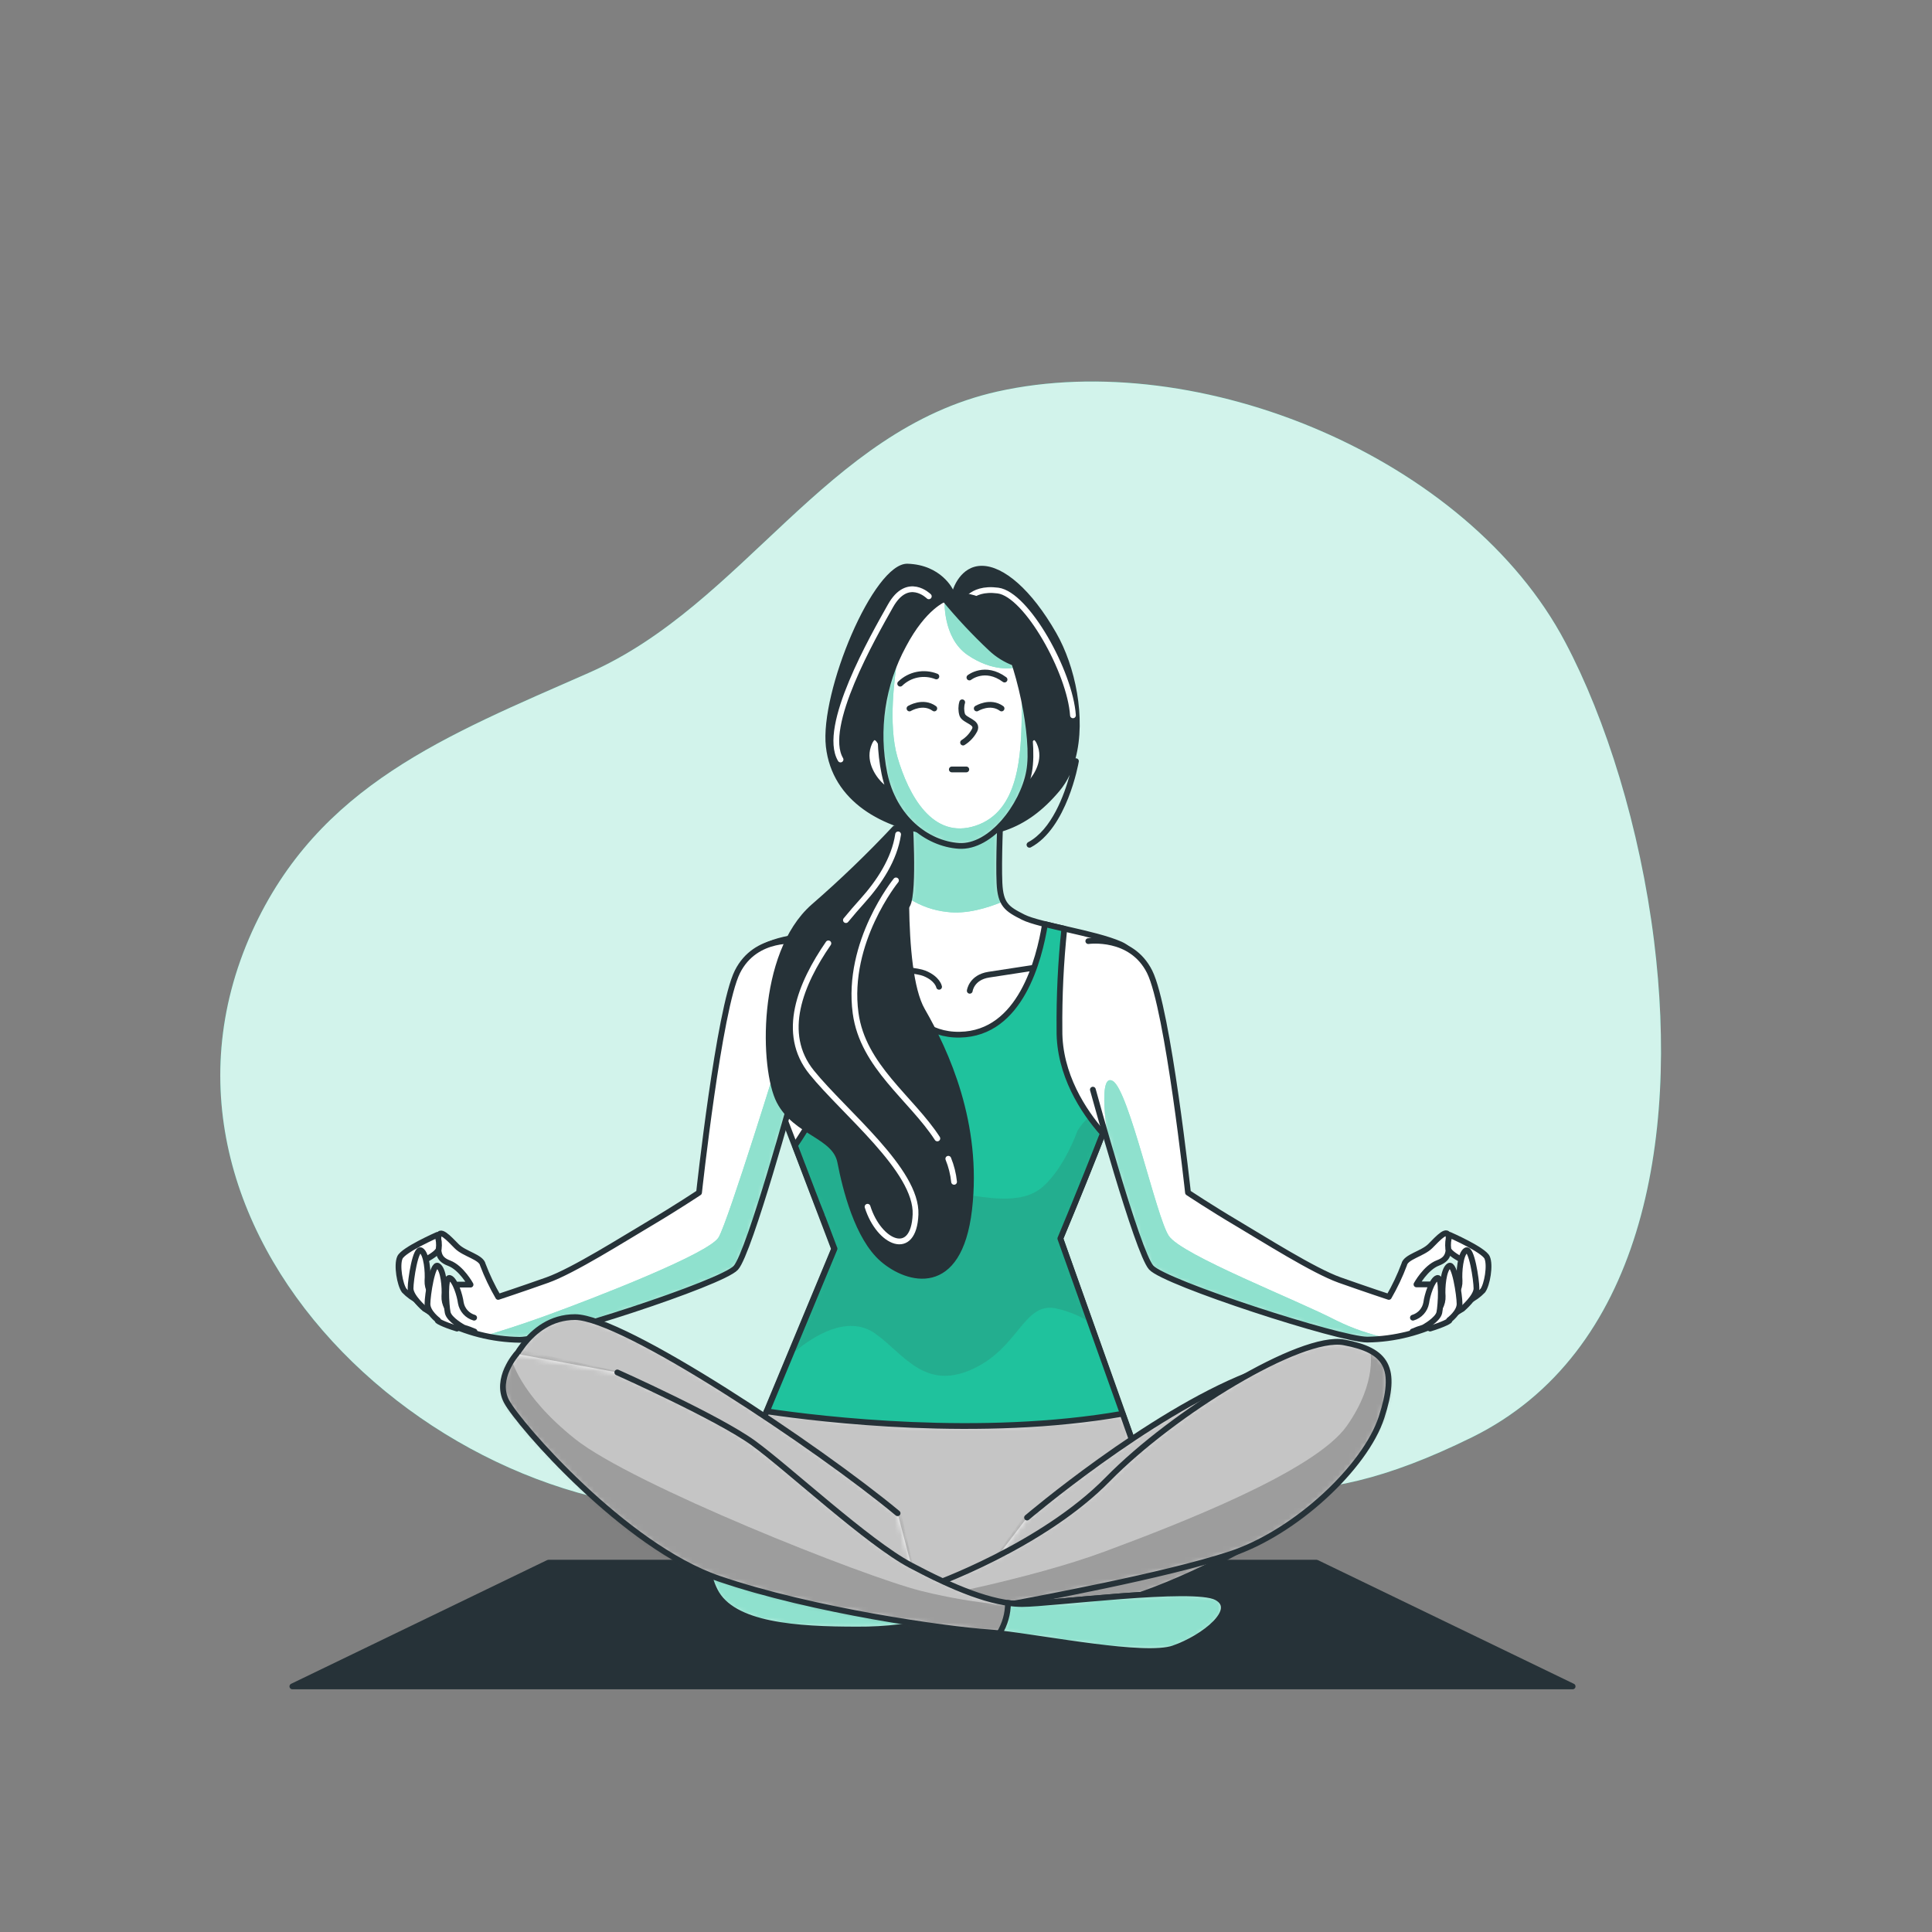 <svg width="353" height="353" viewBox="0 0 353 353" fill="none" xmlns="http://www.w3.org/2000/svg">
<rect x="0" y="0" width="353" height="353" fill="#808080" stroke="none"/>
<path d="M302.217 171.939C299.64 151.197 293.414 131.344 285.979 117.316C268.174 83.597 219.086 63.293 182.197 71.546C150.787 78.606 135.891 110.454 107.608 122.922C81.599 134.387 58.188 143.438 46.045 170.224C20.474 226.915 84.593 283.275 139.138 275.269C156.351 272.742 171.692 264.679 189.392 266.946C225.306 271.577 237.301 278.171 268.901 262.632C300.05 247.312 306.729 208.27 302.217 171.939Z" fill="#1FC29D"/>
<path opacity="0.8" d="M302.217 171.939C299.64 151.197 293.414 131.344 285.979 117.316C268.174 83.597 219.086 63.293 182.197 71.546C150.787 78.606 135.891 110.454 107.608 122.922C81.599 134.387 58.188 143.438 46.045 170.224C20.474 226.915 84.593 283.275 139.138 275.269C156.351 272.742 171.692 264.679 189.392 266.946C225.306 271.577 237.301 278.171 268.901 262.632C300.05 247.312 306.729 208.27 302.217 171.939Z" fill="white"/>
<path d="M287.339 308.127H53.419L100.205 285.519H240.553L287.339 308.127Z" fill="#263238" stroke="#263238" stroke-width="1.054" stroke-linecap="round" stroke-linejoin="round"/>
<path d="M166.174 148.512C166.174 148.512 167.122 162.857 165.794 165.313C164.466 167.768 156.171 169.655 151.26 170.414C146.348 171.173 139.371 171.542 137.484 174.946C135.598 178.35 135.966 186.087 138.422 191.936C140.878 197.786 152.398 228.183 152.398 228.183L137.642 263.67C137.642 263.67 158.227 288.597 170.874 292.18C183.522 295.764 200.512 283.306 204.286 278.205C206.586 274.987 207.957 271.198 208.249 267.254L193.735 226.296C193.735 226.296 206.92 194.908 207.869 188.49C208.818 182.071 209.408 174.619 204.707 172.543C200.006 170.467 189.951 169.086 186.958 167.579C183.965 166.071 182.805 165.313 182.616 161.35C182.426 157.387 182.805 148.702 182.805 148.702C182.805 148.702 170.895 151.158 166.174 148.512Z" fill="white"/>
<mask id="mask0_619_4638" style="mask-type:luminance" maskUnits="userSpaceOnUse" x="136" y="148" width="73" height="145">
<path d="M166.174 148.512C166.174 148.512 167.122 162.857 165.794 165.313C164.466 167.768 156.171 169.655 151.26 170.414C146.348 171.173 139.371 171.542 137.484 174.946C135.598 178.35 135.966 186.087 138.422 191.936C140.878 197.786 152.398 228.183 152.398 228.183L137.642 263.67C137.642 263.67 158.227 288.597 170.874 292.18C183.522 295.764 200.512 283.306 204.286 278.205C206.586 274.987 207.957 271.198 208.249 267.254L193.735 226.296C193.735 226.296 206.92 194.908 207.869 188.49C208.818 182.071 209.408 174.619 204.707 172.543C200.006 170.467 189.951 169.086 186.958 167.579C183.965 166.071 182.805 165.313 182.616 161.35C182.426 157.387 182.805 148.702 182.805 148.702C182.805 148.702 170.895 151.158 166.174 148.512Z" fill="white"/>
</mask>
<g mask="url(#mask0_619_4638)">
<path d="M182.594 161.35C182.405 157.387 182.784 148.702 182.784 148.702C182.784 148.702 170.895 151.158 166.173 148.512C166.173 148.512 166.932 160.106 166.173 164.227C168.243 165.54 170.587 166.359 173.024 166.619C176.576 167.083 180.402 165.903 183.322 164.701C182.852 163.646 182.605 162.505 182.594 161.35Z" fill="#1FC29D"/>
<path opacity="0.5" d="M182.594 161.35C182.405 157.387 182.784 148.702 182.784 148.702C182.784 148.702 170.895 151.158 166.173 148.512C166.173 148.512 166.932 160.106 166.173 164.227C168.243 165.54 170.587 166.359 173.024 166.619C176.576 167.083 180.402 165.903 183.322 164.701C182.852 163.646 182.605 162.505 182.594 161.35Z" fill="white"/>
<path d="M191.859 176.369L180.655 178.087C177.494 178.582 177.188 181.027 177.188 181.027" stroke="#263238" stroke-width="1.054" stroke-linecap="round" stroke-linejoin="round"/>
<path d="M171.581 180.3C171.581 180.3 171.317 178.825 168.914 177.844C166.511 176.864 155.033 176.622 152.63 176.126" stroke="#263238" stroke-width="1.054" stroke-linecap="round" stroke-linejoin="round"/>
</g>
<path d="M166.174 148.512C166.174 148.512 167.122 162.857 165.794 165.313C164.466 167.768 156.171 169.655 151.26 170.414C146.348 171.173 139.371 171.542 137.484 174.946C135.598 178.35 135.966 186.087 138.422 191.936C140.878 197.786 152.398 228.183 152.398 228.183L137.642 263.67C137.642 263.67 158.227 288.597 170.874 292.18C183.522 295.764 200.512 283.306 204.286 278.205C206.586 274.987 207.957 271.198 208.249 267.254L193.735 226.296C193.735 226.296 206.92 194.908 207.869 188.49C208.818 182.071 209.408 174.619 204.707 172.543C200.006 170.467 189.951 169.086 186.958 167.579C183.965 166.071 182.805 165.313 182.616 161.35C182.426 157.387 182.805 148.702 182.805 148.702C182.805 148.702 170.895 151.158 166.174 148.512Z" stroke="#263238" stroke-width="1.054" stroke-linecap="round" stroke-linejoin="round"/>
<path d="M201.503 207.092C197.962 203.108 193.493 196.289 193.577 188.205C193.518 182.02 193.814 175.837 194.462 169.687C193.219 169.402 192.017 169.128 190.932 168.854C189.878 175.294 186.463 188.88 175.364 189.048C163.77 189.27 160.893 174.524 160.176 168.401C159.544 168.601 158.88 168.791 158.216 168.97C157.552 169.149 156.877 169.307 156.203 169.465C162.263 182.271 149.721 202.697 145.252 209.306C145.452 209.854 145.663 210.36 145.874 210.939C145.927 211.066 145.969 211.203 146.021 211.329C146.211 211.814 146.39 212.289 146.569 212.763L146.622 212.889C147.265 214.597 147.908 216.262 148.509 217.833C148.688 218.307 148.867 218.771 149.046 219.213L149.12 219.435L150.174 222.08C150.174 222.228 150.279 222.375 150.343 222.523L151.839 226.465L152.166 227.339L152.409 227.972L152.482 228.151L137.727 263.639C137.727 263.639 158.311 288.565 170.959 292.149C183.606 295.732 200.597 283.274 204.37 278.173C206.671 274.955 208.042 271.167 208.333 267.222L193.735 226.296C193.735 226.296 197.751 216.736 201.503 207.092Z" fill="#1FC29D"/>
<mask id="mask1_619_4638" style="mask-type:luminance" maskUnits="userSpaceOnUse" x="137" y="168" width="72" height="125">
<path d="M201.503 207.092C197.962 203.108 193.493 196.289 193.577 188.205C193.518 182.02 193.814 175.837 194.462 169.687C193.219 169.402 192.017 169.128 190.932 168.854C189.878 175.294 186.463 188.88 175.364 189.048C163.77 189.27 160.893 174.524 160.176 168.401C159.544 168.601 158.88 168.791 158.216 168.97C157.552 169.149 156.877 169.307 156.203 169.465C162.263 182.271 149.721 202.697 145.252 209.306C145.452 209.854 145.663 210.36 145.874 210.939C145.927 211.066 145.969 211.203 146.021 211.329C146.211 211.814 146.39 212.289 146.569 212.763L146.622 212.889C147.265 214.597 147.908 216.262 148.509 217.833C148.688 218.307 148.867 218.771 149.046 219.213L149.12 219.435L150.174 222.08C150.174 222.228 150.279 222.375 150.343 222.523L151.839 226.465L152.166 227.339L152.409 227.972L152.482 228.151L137.727 263.639C137.727 263.639 158.311 288.565 170.959 292.149C183.606 295.732 200.597 283.274 204.37 278.173C206.671 274.955 208.042 271.167 208.333 267.222L193.735 226.296C193.735 226.296 197.751 216.736 201.503 207.092Z" fill="white"/>
</mask>
<g mask="url(#mask1_619_4638)">
<path opacity="0.15" d="M193.735 226.296C193.735 226.296 197.751 216.736 201.503 207.093C200.64 206.115 199.828 205.095 199.068 204.036C198.193 204.766 197.448 205.639 196.865 206.618C196.865 206.618 194.568 213.258 190.542 216.831C186.515 220.404 179.57 218.613 175.227 218.107C170.885 217.601 165.025 221.68 160.946 214.028C156.951 206.555 153.452 201.528 149.499 202.434C147.971 205.122 146.538 207.356 145.484 208.937C145.484 209.137 145.399 209.348 145.368 209.559C145.537 210.002 145.705 210.455 145.884 210.908C145.937 211.034 145.979 211.171 146.032 211.298C146.222 211.783 146.401 212.257 146.58 212.731L146.633 212.858C147.276 214.565 147.918 216.231 148.519 217.801C148.698 218.275 148.878 218.739 149.057 219.182L149.131 219.403L150.185 222.049C150.185 222.196 150.29 222.344 150.353 222.491L151.85 226.433C151.976 226.781 152.092 227.066 152.177 227.308L152.419 227.94L152.493 228.12L144.735 246.596C144.735 247.06 145.01 247.144 145.568 246.68C148.372 244.393 154.748 240.051 159.86 243.624C164.972 247.197 168.787 254.079 177.462 250.253C186.136 246.427 186.947 238.006 192.776 239.028C195.016 239.493 197.157 240.349 199.1 241.558L193.735 226.296Z" fill="#3F3F3F"/>
</g>
<path d="M201.503 207.092C197.962 203.108 193.493 196.289 193.577 188.205C193.518 182.02 193.814 175.837 194.462 169.687C193.219 169.402 192.017 169.128 190.932 168.854C189.878 175.294 186.463 188.88 175.364 189.048C163.77 189.27 160.893 174.524 160.176 168.401C159.544 168.601 158.88 168.791 158.216 168.97C157.552 169.149 156.877 169.307 156.203 169.465C162.263 182.271 149.721 202.697 145.252 209.306C145.452 209.854 145.663 210.36 145.874 210.939C145.927 211.066 145.969 211.203 146.021 211.329C146.211 211.814 146.39 212.289 146.569 212.763L146.622 212.889C147.265 214.597 147.908 216.262 148.509 217.833C148.688 218.307 148.867 218.771 149.046 219.213L149.12 219.435L150.174 222.08C150.174 222.228 150.279 222.375 150.343 222.523L151.839 226.465L152.166 227.339L152.409 227.972L152.482 228.151L137.727 263.639C137.727 263.639 158.311 288.565 170.959 292.149C183.606 295.732 200.597 283.274 204.37 278.173C206.671 274.955 208.042 271.167 208.333 267.222L193.735 226.296C193.735 226.296 197.751 216.736 201.503 207.092Z" stroke="#263238" stroke-width="1.054" stroke-linecap="round" stroke-linejoin="round"/>
<path d="M196.655 138.552C196.61 138.542 196.563 138.542 196.518 138.552C198.467 131.174 196.454 121.688 192.987 115.649C188.455 107.723 183.353 103.381 179.39 103.381C175.427 103.381 174.121 107.723 174.121 107.723C174.121 107.723 172.013 103.191 165.815 103.001C159.618 102.811 149.774 126.41 150.901 136.423C152.029 146.436 161.283 151.526 171.106 152.654C180.929 153.782 187.527 151.716 193.566 144.539C194.32 143.636 194.954 142.641 195.453 141.577C194.462 145.213 192.154 151.611 187.843 153.887C187.782 153.92 187.728 153.965 187.685 154.019C187.641 154.073 187.609 154.135 187.589 154.202C187.569 154.269 187.563 154.338 187.571 154.407C187.578 154.476 187.599 154.543 187.633 154.604C187.677 154.688 187.744 154.758 187.826 154.806C187.908 154.855 188.001 154.88 188.096 154.878C188.18 154.882 188.264 154.864 188.339 154.825C194.916 151.337 197.024 139.648 197.108 139.153C197.118 139.083 197.115 139.013 197.097 138.945C197.08 138.877 197.05 138.813 197.007 138.757C196.965 138.701 196.912 138.654 196.852 138.619C196.791 138.584 196.724 138.561 196.655 138.552Z" fill="#263238"/>
<path d="M169.704 108.956C169.704 108.956 165.847 105.099 162.695 110.706C159.544 116.313 150.048 132.839 153.578 138.773" stroke="white" stroke-width="1.054" stroke-linecap="round" stroke-linejoin="round"/>
<path d="M176.018 110.706C176.018 110.706 177.072 107.207 182.342 107.902C187.612 108.598 195.516 122.848 196.043 130.7" stroke="white" stroke-width="1.054" stroke-linecap="round" stroke-linejoin="round"/>
<path d="M161.072 136.054C161.072 136.054 159.755 132.892 158.627 136.244C157.499 139.595 159.945 142.663 161.072 143.622C162.2 144.581 162.97 142.873 162.59 141.735C162.211 140.597 161.072 136.054 161.072 136.054Z" fill="white" stroke="#263238" stroke-width="1.054" stroke-linecap="round" stroke-linejoin="round"/>
<path d="M187.696 136.054C187.696 136.054 189.013 132.892 190.141 136.244C191.269 139.595 188.824 142.663 187.696 143.622C186.568 144.581 185.799 142.873 186.178 141.735C186.558 140.597 187.696 136.054 187.696 136.054Z" fill="white" stroke="#263238" stroke-width="1.054" stroke-linecap="round" stroke-linejoin="round"/>
<path d="M172.592 109.43C172.592 109.43 168.819 110.758 165.046 117.926C161.182 125.081 159.962 133.369 161.599 141.335C163.296 149.461 169.346 154.172 175.196 154.551C181.045 154.931 186.895 147.174 188.033 140.966C189.171 134.758 186.147 120.571 182.552 114.721C181.508 113.038 180.035 111.662 178.286 110.733C176.536 109.803 174.572 109.354 172.592 109.43Z" fill="white"/>
<mask id="mask2_619_4638" style="mask-type:luminance" maskUnits="userSpaceOnUse" x="160" y="109" width="29" height="46">
<path d="M172.592 109.43C172.592 109.43 168.819 110.758 165.046 117.926C161.182 125.081 159.962 133.369 161.599 141.335C163.296 149.461 169.346 154.172 175.196 154.551C181.045 154.931 186.895 147.174 188.033 140.966C189.171 134.758 186.147 120.571 182.552 114.721C181.508 113.038 180.035 111.662 178.286 110.733C176.536 109.803 174.572 109.354 172.592 109.43Z" fill="white"/>
</mask>
<g mask="url(#mask2_619_4638)">
<path d="M186.684 129.309C186.684 138.341 186.094 148.28 178.252 150.873C170.411 153.466 166.016 145.34 163.971 138.341C162.232 132.365 163.476 123.375 164.034 120.086C160.986 126.731 160.134 134.173 161.6 141.334C163.296 149.461 169.346 154.172 175.196 154.551C181.045 154.931 186.895 147.174 188.033 140.966C188.676 137.424 187.981 131.343 186.6 125.672C186.663 126.79 186.684 127.991 186.684 129.309Z" fill="#1FC29D"/>
<path opacity="0.5" d="M186.684 129.309C186.684 138.341 186.094 148.28 178.252 150.873C170.411 153.466 166.016 145.34 163.971 138.341C162.232 132.365 163.476 123.375 164.034 120.086C160.986 126.731 160.134 134.173 161.6 141.334C163.296 149.461 169.346 154.172 175.196 154.551C181.045 154.931 186.895 147.174 188.033 140.966C188.676 137.424 187.981 131.343 186.6 125.672C186.663 126.79 186.684 127.991 186.684 129.309Z" fill="white"/>
<path d="M172.592 109.431C172.592 109.431 172.108 116.482 176.808 119.686C181.509 122.89 185.24 122.015 185.24 122.015C185.24 122.015 174.827 109.388 172.592 109.431Z" fill="#1FC29D"/>
<path opacity="0.5" d="M172.592 109.431C172.592 109.431 172.108 116.482 176.808 119.686C181.509 122.89 185.24 122.015 185.24 122.015C185.24 122.015 174.827 109.388 172.592 109.431Z" fill="white"/>
</g>
<path d="M172.592 109.43C172.592 109.43 168.819 110.758 165.046 117.926C161.182 125.081 159.962 133.369 161.599 141.335C163.296 149.461 169.346 154.172 175.196 154.551C181.045 154.931 186.895 147.174 188.033 140.966C189.171 134.758 186.147 120.571 182.552 114.721C181.508 113.038 180.035 111.662 178.286 110.733C176.536 109.803 174.572 109.354 172.592 109.43Z" stroke="#263238" stroke-width="1.054" stroke-linecap="round" stroke-linejoin="round"/>
<path d="M175.807 128.318C175.586 129.057 175.586 129.845 175.807 130.584C176.176 131.712 178.821 131.901 178.073 133.409C177.585 134.338 176.857 135.121 175.965 135.675" stroke="#263238" stroke-width="1.054" stroke-linecap="round" stroke-linejoin="round"/>
<path d="M173.91 140.586H176.555" stroke="#263238" stroke-width="1.054" stroke-linecap="round" stroke-linejoin="round"/>
<path d="M178.463 129.446C178.463 129.446 180.919 127.938 182.995 129.446" stroke="#263238" stroke-width="1.054" stroke-linecap="round" stroke-linejoin="round"/>
<path d="M166.173 129.446C166.173 129.446 168.629 127.938 170.706 129.446" stroke="#263238" stroke-width="1.054" stroke-linecap="round" stroke-linejoin="round"/>
<path d="M164.477 124.914C165.334 124.08 166.414 123.512 167.586 123.278C168.759 123.044 169.974 123.155 171.085 123.596" stroke="#263238" stroke-width="1.054" stroke-linecap="round" stroke-linejoin="round"/>
<path d="M177.125 123.786C177.125 123.786 179.96 121.52 183.543 124.165" stroke="#263238" stroke-width="1.054" stroke-linecap="round" stroke-linejoin="round"/>
<path d="M172.592 109.431C175.23 112.628 178.067 115.656 181.088 118.495C182.323 119.653 183.779 120.551 185.369 121.136C186.959 121.721 188.65 121.98 190.341 121.899C190.341 121.899 187.18 114.911 181.657 111.138C176.134 107.365 172.592 109.431 172.592 109.431Z" fill="#263238" stroke="#263238" stroke-width="1.054" stroke-linecap="round" stroke-linejoin="round"/>
<path d="M145.937 171.953C145.937 171.953 138.096 170.835 134.733 177.56C131.371 184.284 127.724 217.906 127.724 217.906C127.724 217.906 123.508 220.71 118.766 223.513C114.023 226.317 104.748 232.198 99.994 233.885C95.241 235.571 91.025 236.962 91.025 236.962C89.931 235.082 88.994 233.115 88.221 231.081C87.937 229.679 84.859 229.121 83.457 227.719C82.055 226.317 80.095 224.072 80.095 226.317C80.095 228.562 79.81 229.953 82.055 230.796C84.3 231.64 85.976 234.717 85.976 234.717C85.976 234.717 73.655 234.58 74.488 235.698C76.156 237.915 78.253 239.775 80.654 241.168C85.064 243.489 89.962 244.735 94.945 244.804C99.994 244.804 131.93 234.443 134.449 231.64C136.968 228.836 145.105 199.135 145.105 199.135" fill="white"/>
<mask id="mask3_619_4638" style="mask-type:luminance" maskUnits="userSpaceOnUse" x="74" y="171" width="72" height="74">
<path d="M145.937 171.953C145.937 171.953 138.096 170.835 134.733 177.56C131.371 184.284 127.724 217.906 127.724 217.906C127.724 217.906 123.508 220.71 118.766 223.513C114.023 226.317 104.748 232.198 99.994 233.885C95.241 235.571 91.025 236.962 91.025 236.962C89.931 235.082 88.994 233.115 88.221 231.081C87.937 229.679 84.859 229.121 83.457 227.719C82.055 226.317 80.095 224.072 80.095 226.317C80.095 228.562 79.81 229.953 82.055 230.796C84.3 231.64 85.976 234.717 85.976 234.717C85.976 234.717 73.655 234.58 74.488 235.698C76.156 237.915 78.253 239.775 80.654 241.168C85.064 243.489 89.962 244.735 94.945 244.804C99.994 244.804 131.93 234.443 134.449 231.64C136.968 228.836 145.105 199.135 145.105 199.135" fill="white"/>
</mask>
<g mask="url(#mask3_619_4638)">
<path d="M88.622 244.066C90.698 244.532 92.818 244.779 94.946 244.804C99.994 244.804 131.93 234.443 134.449 231.64C136.968 228.836 145.105 199.135 145.105 199.135L145.221 195.246L142.659 191.978C142.659 191.978 133.047 223.166 131.297 226.085C129.548 229.005 109.427 236.867 99.815 240.367C95.62 241.895 91.71 243.139 88.622 244.066Z" fill="#1FC29D"/>
<path opacity="0.5" d="M88.622 244.066C90.698 244.532 92.818 244.779 94.946 244.804C99.994 244.804 131.93 234.443 134.449 231.64C136.968 228.836 145.105 199.135 145.105 199.135L145.221 195.246L142.659 191.978C142.659 191.978 133.047 223.166 131.297 226.085C129.548 229.005 109.427 236.867 99.815 240.367C95.62 241.895 91.71 243.139 88.622 244.066Z" fill="white"/>
</g>
<path d="M145.937 171.953C145.937 171.953 138.096 170.835 134.733 177.56C131.371 184.284 127.724 217.906 127.724 217.906C127.724 217.906 123.508 220.71 118.766 223.513C114.023 226.317 104.748 232.198 99.994 233.885C95.241 235.571 91.025 236.962 91.025 236.962C89.931 235.082 88.994 233.115 88.221 231.081C87.937 229.679 84.859 229.121 83.457 227.719C82.055 226.317 80.095 224.072 80.095 226.317C80.095 228.562 79.81 229.953 82.055 230.796C84.3 231.64 85.976 234.717 85.976 234.717C85.976 234.717 73.655 234.58 74.488 235.698C76.156 237.915 78.253 239.775 80.654 241.168C85.064 243.489 89.962 244.735 94.945 244.804C99.994 244.804 131.93 234.443 134.449 231.64C136.968 228.836 145.105 199.135 145.105 199.135" stroke="#263238" stroke-width="1.054" stroke-linecap="round" stroke-linejoin="round"/>
<path d="M76.553 237.732C75.541 237.264 74.626 236.609 73.855 235.803C73.075 234.749 72.432 231.165 73.075 229.753C73.718 228.341 79.895 225.632 79.895 225.632C80.186 226.456 80.276 227.338 80.158 228.204C79.895 229.363 75.942 231.039 75.942 231.039L77.355 236.182" fill="white"/>
<path d="M76.553 237.732C75.541 237.264 74.626 236.609 73.855 235.803C73.075 234.749 72.432 231.165 73.075 229.753C73.718 228.341 79.895 225.632 79.895 225.632C80.186 226.456 80.276 227.338 80.158 228.204C79.895 229.363 75.942 231.039 75.942 231.039L77.355 236.182" stroke="#263238" stroke-width="1.054" stroke-linecap="round" stroke-linejoin="round"/>
<path d="M80.158 237.605C79.511 237.259 78.975 236.737 78.611 236.099C78.248 235.461 78.072 234.734 78.103 234.001C78.229 232.451 77.966 229.11 76.944 228.467C75.921 227.824 75.015 233.874 75.015 235.413C75.015 236.952 77.587 239.144 77.587 239.144C78.314 239.531 79.018 239.96 79.694 240.43" fill="white"/>
<path d="M80.158 237.605C79.511 237.259 78.975 236.737 78.611 236.099C78.248 235.461 78.072 234.734 78.103 234.001C78.229 232.451 77.966 229.11 76.944 228.467C75.921 227.824 75.015 233.874 75.015 235.413C75.015 236.952 77.587 239.144 77.587 239.144C78.314 239.531 79.018 239.96 79.694 240.43" stroke="#263238" stroke-width="1.054" stroke-linecap="round" stroke-linejoin="round"/>
<path d="M83.246 240.43C82.598 240.085 82.06 239.564 81.696 238.925C81.332 238.287 81.157 237.559 81.191 236.825C81.318 235.286 81.054 231.935 80.032 231.292C79.009 230.649 78.103 236.699 78.103 238.248C78.103 239.797 80.032 241.21 80.032 241.21C79.568 241.21 80.896 241.958 83.499 242.749" fill="white"/>
<path d="M83.246 240.43C82.598 240.085 82.06 239.564 81.696 238.925C81.332 238.287 81.157 237.559 81.191 236.825C81.318 235.286 81.054 231.935 80.032 231.292C79.009 230.649 78.103 236.699 78.103 238.248C78.103 239.797 80.032 241.21 80.032 241.21C79.568 241.21 80.896 241.958 83.499 242.749" stroke="#263238" stroke-width="1.054" stroke-linecap="round" stroke-linejoin="round"/>
<path d="M86.63 240.757C86.01 240.576 85.454 240.225 85.024 239.745C84.594 239.264 84.307 238.673 84.195 238.037C84.026 236.688 83.141 233.821 82.182 233.505C81.223 233.189 81.518 238.501 81.802 239.829C82.087 241.157 84.701 242.559 84.701 242.559C85.383 242.76 86.051 243.003 86.703 243.286" fill="white"/>
<path d="M86.63 240.757C86.01 240.576 85.454 240.225 85.024 239.745C84.594 239.264 84.307 238.673 84.195 238.037C84.026 236.688 83.141 233.821 82.182 233.505C81.223 233.189 81.518 238.501 81.802 239.829C82.087 241.157 84.701 242.559 84.701 242.559C85.383 242.76 86.051 243.003 86.703 243.286" stroke="#263238" stroke-width="1.054" stroke-linecap="round" stroke-linejoin="round"/>
<path d="M198.847 171.953C198.847 171.953 206.689 170.835 210.051 177.56C213.413 184.284 217.06 217.906 217.06 217.906C217.06 217.906 221.276 220.71 226.019 223.513C230.762 226.317 240.026 232.198 244.79 233.885C249.554 235.571 253.76 236.962 253.76 236.962C254.855 235.068 255.793 233.087 256.563 231.039C256.848 229.637 259.925 229.078 261.327 227.677C262.729 226.275 264.689 224.03 264.689 226.275C264.689 228.52 264.974 229.911 262.729 230.754C260.484 231.598 258.808 234.675 258.808 234.675C258.808 234.675 271.129 234.538 270.296 235.655C268.628 237.873 266.531 239.733 264.131 241.126C259.72 243.447 254.823 244.693 249.839 244.762C244.79 244.762 212.854 234.401 210.335 231.598C207.816 228.794 199.68 199.093 199.68 199.093" fill="white"/>
<mask id="mask4_619_4638" style="mask-type:luminance" maskUnits="userSpaceOnUse" x="198" y="171" width="73" height="74">
<path d="M198.847 171.953C198.847 171.953 206.689 170.835 210.051 177.56C213.413 184.284 217.06 217.906 217.06 217.906C217.06 217.906 221.276 220.71 226.019 223.513C230.762 226.317 240.026 232.198 244.79 233.885C249.554 235.571 253.76 236.962 253.76 236.962C254.855 235.068 255.793 233.087 256.563 231.039C256.848 229.637 259.925 229.078 261.327 227.677C262.729 226.275 264.689 224.03 264.689 226.275C264.689 228.52 264.974 229.911 262.729 230.754C260.484 231.598 258.808 234.675 258.808 234.675C258.808 234.675 271.129 234.538 270.296 235.655C268.628 237.873 266.531 239.733 264.131 241.126C259.72 243.447 254.823 244.693 249.839 244.762C244.79 244.762 212.854 234.401 210.335 231.598C207.816 228.794 199.68 199.093 199.68 199.093" fill="white"/>
</mask>
<g mask="url(#mask4_619_4638)">
<path d="M210.335 231.64C212.854 234.443 244.79 244.804 249.839 244.804C251.122 244.796 252.404 244.701 253.675 244.519C250.356 243.847 247.139 242.745 244.105 241.241C236.822 237.458 215.827 229.289 213.54 225.79C211.252 222.291 206.257 199.272 203.337 197.522C200.417 195.773 202.462 208.304 202.462 208.304V208.789C205.023 217.727 208.765 229.89 210.335 231.64Z" fill="#1FC29D"/>
<path opacity="0.5" d="M210.335 231.64C212.854 234.443 244.79 244.804 249.839 244.804C251.122 244.796 252.404 244.701 253.675 244.519C250.356 243.847 247.139 242.745 244.105 241.241C236.822 237.458 215.827 229.289 213.54 225.79C211.252 222.291 206.257 199.272 203.337 197.522C200.417 195.773 202.462 208.304 202.462 208.304V208.789C205.023 217.727 208.765 229.89 210.335 231.64Z" fill="white"/>
</g>
<path d="M198.847 171.953C198.847 171.953 206.689 170.835 210.051 177.56C213.413 184.284 217.06 217.906 217.06 217.906C217.06 217.906 221.276 220.71 226.019 223.513C230.762 226.317 240.026 232.198 244.79 233.885C249.554 235.571 253.76 236.962 253.76 236.962C254.855 235.068 255.793 233.087 256.563 231.039C256.848 229.637 259.925 229.078 261.327 227.677C262.729 226.275 264.689 224.03 264.689 226.275C264.689 228.52 264.974 229.911 262.729 230.754C260.484 231.598 258.808 234.675 258.808 234.675C258.808 234.675 271.129 234.538 270.296 235.655C268.628 237.873 266.531 239.733 264.131 241.126C259.72 243.447 254.823 244.693 249.839 244.762C244.79 244.762 212.854 234.401 210.335 231.598C207.816 228.794 199.68 199.093 199.68 199.093" stroke="#263238" stroke-width="1.054" stroke-linecap="round" stroke-linejoin="round"/>
<path d="M268.231 237.732C269.243 237.264 270.158 236.609 270.929 235.803C271.709 234.749 272.352 231.165 271.709 229.753C271.066 228.341 264.89 225.632 264.89 225.632C264.598 226.456 264.508 227.338 264.626 228.204C264.89 229.363 268.842 231.039 268.842 231.039L267.43 236.182" fill="white"/>
<path d="M268.231 237.732C269.243 237.264 270.158 236.609 270.929 235.803C271.709 234.749 272.352 231.165 271.709 229.753C271.066 228.341 264.89 225.632 264.89 225.632C264.598 226.456 264.508 227.338 264.626 228.204C264.89 229.363 268.842 231.039 268.842 231.039L267.43 236.182" stroke="#263238" stroke-width="1.054" stroke-linecap="round" stroke-linejoin="round"/>
<path d="M264.626 237.605C265.273 237.259 265.809 236.737 266.173 236.099C266.536 235.461 266.713 234.734 266.681 234.001C266.555 232.451 266.818 229.11 267.841 228.467C268.863 227.824 269.769 233.874 269.769 235.413C269.769 236.952 267.198 239.144 267.198 239.144C266.488 239.533 265.802 239.962 265.142 240.43" fill="white"/>
<path d="M264.626 237.605C265.273 237.259 265.809 236.737 266.173 236.099C266.536 235.461 266.713 234.734 266.681 234.001C266.555 232.451 266.818 229.11 267.841 228.467C268.863 227.824 269.769 233.874 269.769 235.413C269.769 236.952 267.198 239.144 267.198 239.144C266.488 239.533 265.802 239.962 265.142 240.43" stroke="#263238" stroke-width="1.054" stroke-linecap="round" stroke-linejoin="round"/>
<path d="M261.538 240.43C262.187 240.085 262.724 239.564 263.088 238.925C263.452 238.287 263.627 237.559 263.593 236.825C263.467 235.286 263.73 231.935 264.753 231.292C265.775 230.649 266.681 236.699 266.681 238.248C266.681 239.797 264.753 241.21 264.753 241.21C265.216 241.21 263.888 241.958 261.285 242.749" fill="white"/>
<path d="M261.538 240.43C262.187 240.085 262.724 239.564 263.088 238.925C263.452 238.287 263.627 237.559 263.593 236.825C263.467 235.286 263.73 231.935 264.753 231.292C265.775 230.649 266.681 236.699 266.681 238.248C266.681 239.797 264.753 241.21 264.753 241.21C265.216 241.21 263.888 241.958 261.285 242.749" stroke="#263238" stroke-width="1.054" stroke-linecap="round" stroke-linejoin="round"/>
<path d="M258.155 240.757C258.774 240.576 259.33 240.225 259.76 239.745C260.19 239.264 260.478 238.673 260.589 238.037C260.758 236.688 261.643 233.821 262.602 233.505C263.561 233.189 263.266 238.501 262.982 239.829C262.697 241.157 260.083 242.559 260.083 242.559C259.402 242.76 258.733 243.003 258.081 243.286" fill="white"/>
<path d="M258.155 240.757C258.774 240.576 259.33 240.225 259.76 239.745C260.19 239.264 260.478 238.673 260.589 238.037C260.758 236.688 261.643 233.821 262.602 233.505C263.561 233.189 263.266 238.501 262.982 239.829C262.697 241.157 260.083 242.559 260.083 242.559C259.402 242.76 258.733 243.003 258.081 243.286" stroke="#263238" stroke-width="1.054" stroke-linecap="round" stroke-linejoin="round"/>
<path d="M204.307 278.205C206.607 274.987 207.978 271.199 208.27 267.254L205.108 258.305C179.243 262.838 150.111 259.359 140.087 257.863L137.663 263.712C137.663 263.712 158.248 288.639 170.895 292.223C183.543 295.806 200.533 283.306 204.307 278.205Z" fill="white"/>
<mask id="mask5_619_4638" style="mask-type:luminance" maskUnits="userSpaceOnUse" x="137" y="257" width="72" height="36">
<path d="M204.307 278.205C206.607 274.987 207.978 271.199 208.27 267.254L205.108 258.305C179.243 262.838 150.111 259.359 140.087 257.863L137.663 263.712C137.663 263.712 158.248 288.639 170.895 292.223C183.543 295.806 200.533 283.306 204.307 278.205Z" fill="white"/>
</mask>
<g mask="url(#mask5_619_4638)">
<path opacity="0.3" d="M204.307 278.205C206.607 274.987 207.978 271.199 208.27 267.254L205.108 258.305C179.243 262.838 150.111 259.359 140.087 257.863L137.663 263.712C137.663 263.712 158.248 288.639 170.895 292.223C183.543 295.806 200.533 283.306 204.307 278.205Z" fill="#3F3F3F"/>
</g>
<path d="M204.307 278.205C206.607 274.987 207.978 271.199 208.27 267.254L205.108 258.305C179.243 262.838 150.111 259.359 140.087 257.863L137.663 263.712C137.663 263.712 158.248 288.639 170.895 292.223C183.543 295.806 200.533 283.306 204.307 278.205Z" stroke="#263238" stroke-width="1.054" stroke-linecap="round" stroke-linejoin="round"/>
<path d="M187.654 277.277C187.654 277.277 209.735 258.506 228 251.286C228 251.286 246.487 242.369 250.302 249.378C254.118 256.387 236.074 277.414 230.34 280.998C224.606 284.581 211.01 291.411 201.672 293.319C192.333 295.226 181.646 295.732 175.965 292.676" fill="white"/>
<mask id="mask6_619_4638" style="mask-type:luminance" maskUnits="userSpaceOnUse" x="175" y="246" width="76" height="49">
<path d="M187.654 277.277C187.654 277.277 209.735 258.506 228 251.286C228 251.286 246.487 242.369 250.302 249.378C254.118 256.387 236.074 277.414 230.34 280.998C224.606 284.581 211.01 291.411 201.672 293.319C192.333 295.226 181.646 295.732 175.965 292.676" fill="white"/>
</mask>
<g mask="url(#mask6_619_4638)">
<path opacity="0.3" d="M187.011 277.193C187.011 277.193 209.735 258.506 228 251.286C228 251.286 246.487 242.369 250.302 249.378C254.118 256.387 236.074 277.414 230.34 280.998C224.606 284.581 211.01 291.411 201.672 293.319C192.333 295.226 181.646 295.732 175.965 292.676" fill="#3F3F3F"/>
<path opacity="0.3" d="M180.908 292.57C180.908 292.57 197.719 290.968 212.401 284.823C227.083 278.679 231.879 277.625 231.879 277.625C231.879 277.625 220.938 286.963 212.127 290.694C203.833 294.103 194.945 295.829 185.978 295.774C181.235 295.785 176.535 294.876 172.139 293.097L180.908 292.57Z" fill="#3F3F3F"/>
</g>
<path d="M187.654 277.277C187.654 277.277 209.735 258.506 228 251.286C228 251.286 246.487 242.369 250.302 249.378C254.118 256.387 236.074 277.414 230.34 280.998C224.606 284.581 211.01 291.411 201.672 293.319C192.333 295.226 181.646 295.732 175.965 292.676" stroke="#263238" stroke-width="1.054" stroke-linecap="round" stroke-linejoin="round"/>
<path d="M170.284 289.651C170.284 289.651 190.394 282.537 202.41 270.279C214.425 258.021 237.707 243.803 245.56 245.268C253.412 246.733 255.362 249.926 252.421 258.969C249.48 268.013 236.727 280.049 224.722 283.98C212.717 287.912 190.152 292.065 181.077 293.783C172.002 295.5 167.586 297.703 156.561 297.703C145.537 297.703 133.753 296.976 130.57 290.599C127.387 284.223 132.531 284.465 143.808 286.679C152.567 288.192 161.408 289.185 170.284 289.651Z" fill="white"/>
<mask id="mask7_619_4638" style="mask-type:luminance" maskUnits="userSpaceOnUse" x="129" y="245" width="125" height="53">
<path d="M170.284 289.651C170.284 289.651 190.394 282.537 202.41 270.279C214.425 258.021 237.707 243.803 245.56 245.268C253.412 246.733 255.362 249.926 252.421 258.969C249.48 268.013 236.727 280.049 224.722 283.98C212.717 287.912 190.152 292.065 181.077 293.783C172.002 295.5 167.586 297.703 156.561 297.703C145.537 297.703 133.753 296.976 130.57 290.599C127.387 284.223 132.531 284.465 143.808 286.679C152.567 288.192 161.408 289.185 170.284 289.651Z" fill="white"/>
</mask>
<g mask="url(#mask7_619_4638)">
<path opacity="0.3" d="M170.284 289.651C170.284 289.651 190.394 282.537 202.41 270.279C214.425 258.021 237.707 243.803 245.56 245.268C253.412 246.733 255.362 249.926 252.421 258.969C249.48 268.013 236.727 280.049 224.722 283.98C212.717 287.912 190.152 292.065 181.077 293.783C172.002 295.5 167.586 297.703 156.561 297.703C145.537 297.703 133.753 296.976 130.57 290.599C127.387 284.223 132.531 284.465 143.808 286.679C152.567 288.192 161.408 289.185 170.284 289.651Z" fill="#3F3F3F"/>
<path opacity="0.3" d="M250.292 246.396C250.292 246.396 251.894 252.266 246.076 260.54C240.258 268.814 215.384 278.458 201.809 283.496C188.233 288.534 167.913 292.296 167.913 292.296L179.127 294.172C179.127 294.172 215.236 288.26 224.807 284.012C234.377 279.765 243.978 272.555 249.312 265.61C254.645 258.664 257.512 250.401 250.292 246.396Z" fill="#3F3F3F"/>
</g>
<path d="M170.284 289.651C170.284 289.651 190.394 282.537 202.41 270.279C214.425 258.021 237.707 243.803 245.56 245.268C253.412 246.733 255.362 249.926 252.421 258.969C249.48 268.013 236.727 280.049 224.722 283.98C212.717 287.912 190.152 292.065 181.077 293.783C172.002 295.5 167.586 297.703 156.561 297.703C145.537 297.703 133.753 296.976 130.57 290.599C127.387 284.223 132.531 284.465 143.808 286.679C152.567 288.192 161.408 289.185 170.284 289.651Z" stroke="#263238" stroke-width="1.054" stroke-linecap="round" stroke-linejoin="round"/>
<path d="M170.21 289.64C161.376 289.192 152.577 288.213 143.861 286.71C132.583 284.497 127.429 284.254 130.623 290.631C133.816 297.008 145.579 297.735 156.614 297.735C161.823 297.774 167.015 297.147 172.065 295.869C170.856 294.017 170.212 291.852 170.21 289.64Z" fill="white"/>
<mask id="mask8_619_4638" style="mask-type:luminance" maskUnits="userSpaceOnUse" x="129" y="285" width="44" height="13">
<path d="M170.21 289.64C161.376 289.192 152.577 288.213 143.861 286.71C132.583 284.497 127.429 284.254 130.623 290.631C133.816 297.008 145.579 297.735 156.614 297.735C161.823 297.774 167.015 297.147 172.065 295.869C170.856 294.017 170.212 291.852 170.21 289.64Z" fill="white"/>
</mask>
<g mask="url(#mask8_619_4638)">
<path d="M170.21 289.64C161.376 289.192 152.577 288.213 143.861 286.71C132.583 284.497 127.429 284.254 130.623 290.631C133.816 297.008 145.579 297.735 156.614 297.735C161.823 297.774 167.015 297.147 172.065 295.869C170.856 294.017 170.212 291.852 170.21 289.64Z" fill="#1FC29D"/>
<path opacity="0.5" d="M170.21 289.64C161.376 289.192 152.577 288.213 143.861 286.71C132.583 284.497 127.429 284.254 130.623 290.631C133.816 297.008 145.579 297.735 156.614 297.735C161.823 297.774 167.015 297.147 172.065 295.869C170.856 294.017 170.212 291.852 170.21 289.64Z" fill="white"/>
</g>
<path d="M170.21 289.64C161.376 289.192 152.577 288.213 143.861 286.71C132.583 284.497 127.429 284.254 130.623 290.631C133.816 297.008 145.579 297.735 156.614 297.735C161.823 297.774 167.015 297.147 172.065 295.869C170.856 294.017 170.212 291.852 170.21 289.64Z" stroke="#263238" stroke-width="1.054" stroke-linecap="round" stroke-linejoin="round"/>
<path d="M164.002 276.487C149.531 264.471 113.896 240.651 105.064 240.651C96.231 240.651 92.806 250.706 92.806 250.706C92.806 250.706 91.826 254.385 99.182 261.488C106.539 268.592 129.094 287.733 146.749 292.391C164.403 297.05 168.819 294.836 168.819 294.836" fill="white"/>
<mask id="mask9_619_4638" style="mask-type:luminance" maskUnits="userSpaceOnUse" x="92" y="240" width="77" height="56">
<path d="M164.002 276.487C149.531 264.471 113.896 240.651 105.064 240.651C96.231 240.651 92.806 250.706 92.806 250.706C92.806 250.706 91.826 254.385 99.182 261.488C106.539 268.592 129.094 287.733 146.749 292.391C164.403 297.05 168.819 294.836 168.819 294.836" fill="white"/>
</mask>
<g mask="url(#mask9_619_4638)">
<path opacity="0.3" d="M164.645 276.413C150.185 264.397 113.896 240.577 105.064 240.577C96.231 240.577 92.806 250.632 92.806 250.632C92.806 250.632 91.826 254.311 99.182 261.415C106.539 268.518 129.094 287.659 146.749 292.317C164.403 296.976 168.819 294.762 168.819 294.762" fill="#3F3F3F"/>
</g>
<path d="M164.002 276.487C149.531 264.471 113.896 240.651 105.064 240.651C96.231 240.651 92.806 250.706 92.806 250.706C92.806 250.706 91.826 254.385 99.182 261.488C106.539 268.592 129.094 287.733 146.749 292.391C164.403 297.05 168.819 294.836 168.819 294.836" stroke="#263238" stroke-width="1.054" stroke-linecap="round" stroke-linejoin="round"/>
<path d="M112.789 250.759C112.789 250.759 131.287 259.033 137.663 263.67C144.04 268.308 158.522 281.799 166.363 285.973C174.205 290.146 181.319 293.076 186.716 293.076C192.112 293.076 218.093 289.651 222.266 291.854C226.44 294.057 220.064 299.232 214.425 301.171C208.786 303.11 187.949 298.715 180.571 298.23C173.193 297.746 148.456 294.31 131.297 288.418C114.138 282.526 94.756 260.224 92.553 256.061C90.35 251.897 94.397 247.365 94.397 247.365" fill="white"/>
<mask id="mask10_619_4638" style="mask-type:luminance" maskUnits="userSpaceOnUse" x="91" y="247" width="133" height="55">
<path d="M112.789 250.759C112.789 250.759 131.287 259.033 137.663 263.67C144.04 268.308 158.522 281.799 166.363 285.973C174.205 290.146 181.319 293.076 186.716 293.076C192.112 293.076 218.093 289.651 222.266 291.854C226.44 294.057 220.064 299.232 214.425 301.171C208.786 303.11 187.949 298.715 180.571 298.23C173.193 297.746 148.456 294.31 131.297 288.418C114.138 282.526 94.756 260.224 92.553 256.061C90.35 251.897 94.397 247.365 94.397 247.365" fill="white"/>
</mask>
<g mask="url(#mask10_619_4638)">
<path opacity="0.3" d="M113.401 250.664C113.401 250.664 131.318 259.033 137.642 263.67C143.966 268.308 158.501 281.799 166.342 285.972C174.184 290.146 181.298 293.076 186.695 293.076C192.091 293.076 218.072 289.651 222.245 291.854C226.419 294.057 220.043 299.232 214.404 301.171C208.765 303.11 187.949 298.715 180.571 298.23C173.193 297.745 148.456 294.309 131.297 288.418C114.139 282.526 94.756 260.224 92.553 256.06C90.35 251.897 95.715 246.743 95.715 246.743" fill="#3F3F3F"/>
<path opacity="0.3" d="M93.365 247.998C93.365 247.998 94.703 254.669 105.106 262.943C115.509 271.217 157.689 288.028 168.345 290.694C179.001 293.361 187.021 293.371 187.822 293.856C188.623 294.341 189.688 298.399 185.156 298.662C180.624 298.926 161.136 297.608 143.787 293.593C126.438 289.577 109.09 277.846 102.682 271.712C96.273 265.578 90.983 258.674 90.434 254.406C90.287 253.172 90.483 251.921 90.999 250.79C91.516 249.66 92.335 248.694 93.365 247.998Z" fill="#3F3F3F"/>
</g>
<path d="M112.789 250.759C112.789 250.759 131.287 259.033 137.663 263.67C144.04 268.308 158.522 281.799 166.363 285.973C174.205 290.146 181.319 293.076 186.716 293.076C192.112 293.076 218.093 289.651 222.266 291.854C226.44 294.057 220.064 299.232 214.425 301.171C208.786 303.11 187.949 298.715 180.571 298.23C173.193 297.746 148.456 294.31 131.297 288.418C114.138 282.526 94.756 260.224 92.553 256.061C90.35 251.897 94.397 247.365 94.397 247.365" stroke="#263238" stroke-width="1.054" stroke-linecap="round" stroke-linejoin="round"/>
<path d="M222.267 291.854C218.051 289.651 192.112 293.076 186.716 293.076C185.862 293.07 185.01 293.003 184.165 292.876C184.167 294.833 183.627 296.751 182.605 298.42C191.195 299.39 209.229 302.973 214.425 301.171C220.064 299.211 226.43 294.057 222.267 291.854Z" fill="white"/>
<mask id="mask11_619_4638" style="mask-type:luminance" maskUnits="userSpaceOnUse" x="182" y="291" width="42" height="11">
<path d="M222.267 291.854C218.051 289.651 192.112 293.076 186.716 293.076C185.862 293.07 185.01 293.003 184.165 292.876C184.167 294.833 183.627 296.751 182.605 298.42C191.195 299.39 209.229 302.973 214.425 301.171C220.064 299.211 226.43 294.057 222.267 291.854Z" fill="white"/>
</mask>
<g mask="url(#mask11_619_4638)">
<path d="M222.267 291.854C218.051 289.651 192.112 293.076 186.716 293.076C185.862 293.07 185.01 293.003 184.165 292.876C184.167 294.833 183.627 296.751 182.605 298.42C191.195 299.39 209.229 302.973 214.425 301.171C220.064 299.211 226.43 294.057 222.267 291.854Z" fill="#1FC29D"/>
<path opacity="0.5" d="M222.267 291.854C218.051 289.651 192.112 293.076 186.716 293.076C185.862 293.07 185.01 293.003 184.165 292.876C184.167 294.833 183.627 296.751 182.605 298.42C191.195 299.39 209.229 302.973 214.425 301.171C220.064 299.211 226.43 294.057 222.267 291.854Z" fill="white"/>
</g>
<path d="M222.267 291.854C218.051 289.651 192.112 293.076 186.716 293.076C185.862 293.07 185.01 293.003 184.165 292.876C184.167 294.833 183.627 296.751 182.605 298.42C191.195 299.39 209.229 302.973 214.425 301.171C220.064 299.211 226.43 294.057 222.267 291.854Z" stroke="#263238" stroke-width="1.054" stroke-linecap="round" stroke-linejoin="round"/>
<path d="M163.528 151.347C158.806 156.382 153.828 161.17 148.614 165.692C138.802 174.377 139.371 195.33 142.385 201.18C145.4 207.029 152.577 207.419 153.526 212.32C154.474 217.221 156.688 226.106 161.262 230.069C165.836 234.032 175.238 236.678 177.072 221.005C178.906 205.332 172.856 192.168 168.503 184.611C164.15 177.054 165.931 152.096 165.931 152.096L163.528 151.347Z" fill="#263238" stroke="#263238" stroke-width="1.054" stroke-linecap="round" stroke-linejoin="round"/>
<path d="M151.355 172.364C146.306 179.678 142.522 188.785 148.309 195.941C154.274 203.319 167.607 213.859 167.28 221.901C166.954 229.943 160.619 227.171 158.511 220.489" stroke="white" stroke-width="1.054" stroke-linecap="round" stroke-linejoin="round"/>
<path d="M164.097 152.454C163.412 157.039 160.619 161.223 157.584 164.607C156.635 165.66 155.613 166.83 154.559 168.116" stroke="white" stroke-width="1.054" stroke-linecap="round" stroke-linejoin="round"/>
<path d="M173.267 211.719C173.816 213.068 174.171 214.487 174.321 215.935" stroke="white" stroke-width="1.054" stroke-linecap="round" stroke-linejoin="round"/>
<path d="M163.707 160.865C163.707 160.865 154.58 172.09 156.329 185.106C157.647 194.866 166.5 200.663 171.264 208.009" stroke="white" stroke-width="1.054" stroke-linecap="round" stroke-linejoin="round"/>
</svg>
